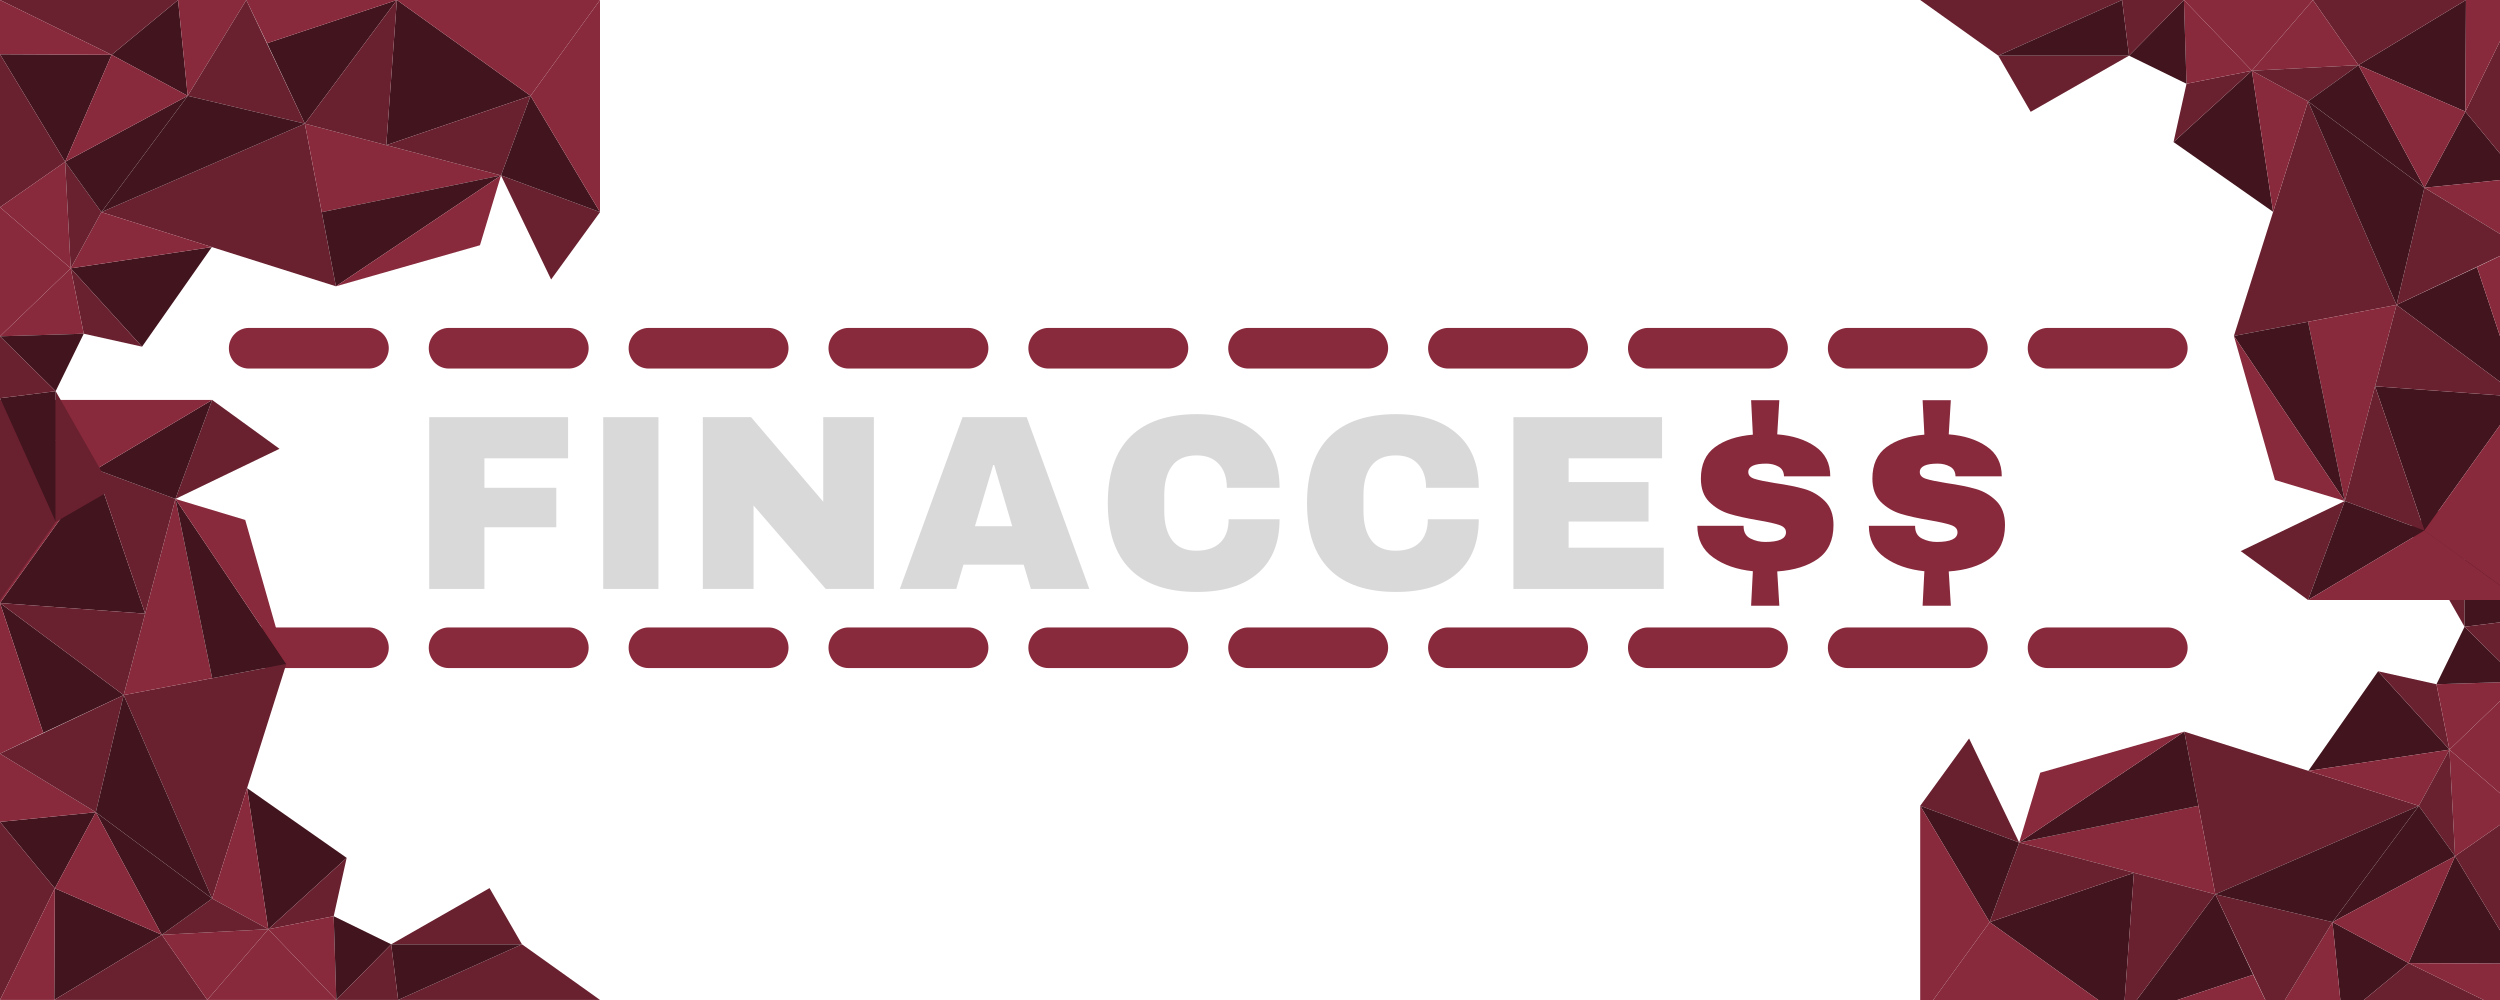 <?xml version="1.0" encoding="UTF-8"?>
<svg xmlns="http://www.w3.org/2000/svg" xmlns:xlink="http://www.w3.org/1999/xlink" width="375pt" height="150pt" viewBox="0 0 375 150" version="1.2">
<defs>
<g>
<symbol overflow="visible" id="glyph0-0">
<path style="stroke:none;" d="M 18.734 0 L 0 0 L 0 -26.219 L 18.734 -26.219 Z M 9.359 -14.797 L 15.734 -24.344 L 3 -24.344 Z M 1.875 -22.656 L 1.875 -3.562 L 8.234 -13.109 Z M 10.484 -13.109 L 16.859 -3.562 L 16.859 -22.656 Z M 3 -1.875 L 15.734 -1.875 L 9.359 -11.422 Z M 3 -1.875 "/>
</symbol>
<symbol overflow="visible" id="glyph0-1">
<path style="stroke:none;" d="M 2.766 -25.766 L 23.594 -25.766 L 23.594 -19.594 L 11.047 -19.594 L 11.047 -15.172 L 21.828 -15.172 L 21.828 -9.25 L 11.047 -9.25 L 11.047 0 L 2.766 0 Z M 2.766 -25.766 "/>
</symbol>
<symbol overflow="visible" id="glyph0-2">
<path style="stroke:none;" d="M 3.141 0 L 3.141 -25.766 L 11.422 -25.766 L 11.422 0 Z M 3.141 0 "/>
</symbol>
<symbol overflow="visible" id="glyph0-3">
<path style="stroke:none;" d="M 21.203 0 L 10.375 -12.516 L 10.375 0 L 2.766 0 L 2.766 -25.766 L 10 -25.766 L 20.828 -13.078 L 20.828 -25.766 L 28.422 -25.766 L 28.422 0 Z M 21.203 0 "/>
</symbol>
<symbol overflow="visible" id="glyph0-4">
<path style="stroke:none;" d="M 20.031 0 L 18.953 -3.641 L 9.922 -3.641 L 8.844 0 L 0.375 0 L 9.781 -25.766 L 19.406 -25.766 L 28.797 0 Z M 11.641 -9.406 L 17.234 -9.406 L 14.531 -18.578 L 14.375 -18.578 Z M 11.641 -9.406 "/>
</symbol>
<symbol overflow="visible" id="glyph0-5">
<path style="stroke:none;" d="M 15.062 -26.219 C 18.875 -26.219 21.891 -25.258 24.109 -23.344 C 26.336 -21.438 27.453 -18.711 27.453 -15.172 L 19.547 -15.172 C 19.547 -16.672 19.148 -17.852 18.359 -18.719 C 17.578 -19.594 16.461 -20.031 15.016 -20.031 C 13.348 -20.031 12.117 -19.504 11.328 -18.453 C 10.547 -17.41 10.156 -15.953 10.156 -14.078 L 10.156 -11.688 C 10.156 -9.832 10.547 -8.375 11.328 -7.312 C 12.117 -6.258 13.32 -5.734 14.938 -5.734 C 16.539 -5.734 17.754 -6.145 18.578 -6.969 C 19.398 -7.789 19.812 -8.953 19.812 -10.453 L 27.453 -10.453 C 27.453 -6.93 26.367 -4.234 24.203 -2.359 C 22.047 -0.484 19 0.453 15.062 0.453 C 10.664 0.453 7.336 -0.672 5.078 -2.922 C 2.816 -5.172 1.688 -8.492 1.688 -12.891 C 1.688 -17.273 2.816 -20.594 5.078 -22.844 C 7.336 -25.094 10.664 -26.219 15.062 -26.219 Z M 15.062 -26.219 "/>
</symbol>
<symbol overflow="visible" id="glyph0-6">
<path style="stroke:none;" d="M 2.766 -25.766 L 25.062 -25.766 L 25.062 -19.594 L 11.047 -19.594 L 11.047 -16.031 L 23.031 -16.031 L 23.031 -10.109 L 11.047 -10.109 L 11.047 -6.188 L 25.312 -6.188 L 25.312 0 L 2.766 0 Z M 2.766 -25.766 "/>
</symbol>
<symbol overflow="visible" id="glyph0-7">
<path style="stroke:none;" d="M 14.562 -23.188 C 16.863 -23.008 18.766 -22.398 20.266 -21.359 C 21.766 -20.328 22.516 -18.836 22.516 -16.891 L 15.578 -16.891 C 15.555 -17.586 15.273 -18.078 14.734 -18.359 C 14.203 -18.648 13.598 -18.797 12.922 -18.797 C 11.117 -18.797 10.219 -18.375 10.219 -17.531 C 10.219 -17.051 10.531 -16.711 11.156 -16.516 C 11.781 -16.316 12.805 -16.102 14.234 -15.875 C 15.984 -15.625 17.441 -15.332 18.609 -15 C 19.785 -14.664 20.812 -14.066 21.688 -13.203 C 22.562 -12.336 23 -11.133 23 -9.594 C 23 -7.32 22.227 -5.633 20.688 -4.531 C 19.156 -3.438 17.113 -2.801 14.562 -2.625 L 14.875 2.516 L 10.641 2.516 L 10.906 -2.656 C 8.5 -2.906 6.508 -3.598 4.938 -4.734 C 3.363 -5.867 2.578 -7.445 2.578 -9.469 L 9.516 -9.469 L 9.516 -9.328 C 9.535 -8.473 9.891 -7.879 10.578 -7.547 C 11.266 -7.211 11.992 -7.047 12.766 -7.047 C 14.836 -7.047 15.875 -7.531 15.875 -8.5 C 15.875 -9 15.551 -9.359 14.906 -9.578 C 14.258 -9.805 13.195 -10.047 11.719 -10.297 C 9.945 -10.598 8.492 -10.922 7.359 -11.266 C 6.223 -11.617 5.227 -12.211 4.375 -13.047 C 3.531 -13.891 3.109 -15.055 3.109 -16.547 C 3.109 -18.648 3.812 -20.223 5.219 -21.266 C 6.633 -22.316 8.531 -22.941 10.906 -23.141 L 10.641 -28.312 L 14.875 -28.312 Z M 14.562 -23.188 "/>
</symbol>
</g>
<clipPath id="clip1">
  <path d="M 59.691 141.523 L 90 141.523 L 90 149.988 L 59.691 149.988 Z M 59.691 141.523 "/>
</clipPath>
<clipPath id="clip2">
  <path d="M 58 141 L 79 141 L 79 149.988 L 58 149.988 Z M 58 141 "/>
</clipPath>
<clipPath id="clip3">
  <path d="M 26.246 59.992 L 42 59.992 L 42 74.848 L 26.246 74.848 Z M 26.246 59.992 "/>
</clipPath>
<clipPath id="clip4">
  <path d="M 8 133 L 25 133 L 25 149.988 L 8 149.988 Z M 8 133 "/>
</clipPath>
<clipPath id="clip5">
  <path d="M 8 140 L 32 140 L 32 149.988 L 8 149.988 Z M 8 140 "/>
</clipPath>
<clipPath id="clip6">
  <path d="M 40 137 L 51 137 L 51 149.988 L 40 149.988 Z M 40 137 "/>
</clipPath>
<clipPath id="clip7">
  <path d="M 31 139 L 51 139 L 51 149.988 L 31 149.988 Z M 31 139 "/>
</clipPath>
<clipPath id="clip8">
  <path d="M 24 139 L 41 139 L 41 149.988 L 24 149.988 Z M 24 139 "/>
</clipPath>
<clipPath id="clip9">
  <path d="M 0 123 L 9 123 L 9 149.988 L 0 149.988 Z M 0 123 "/>
</clipPath>
<clipPath id="clip10">
  <path d="M 0 133 L 9 133 L 9 149.988 L 0 149.988 Z M 0 133 "/>
</clipPath>
<clipPath id="clip11">
  <path d="M 0 59.992 L 14.395 59.992 L 14.395 90.512 L 0 90.512 Z M 0 59.992 "/>
</clipPath>
<clipPath id="clip12">
  <path d="M 14.18 59.992 L 31.961 59.992 L 31.961 74.848 L 14.18 74.848 Z M 14.18 59.992 "/>
</clipPath>
<clipPath id="clip13">
  <path d="M 0 59.992 L 31.961 59.992 L 31.961 70.617 L 0 70.617 Z M 0 59.992 "/>
</clipPath>
<clipPath id="clip14">
  <path d="M 50 137 L 59 137 L 59 149.988 L 50 149.988 Z M 50 137 "/>
</clipPath>
<clipPath id="clip15">
  <path d="M 50 141 L 60 141 L 60 149.988 L 50 149.988 Z M 50 141 "/>
</clipPath>
<clipPath id="clip16">
  <path d="M 369.562 62.691 L 375 62.691 L 375 93 L 369.562 93 Z M 369.562 62.691 "/>
</clipPath>
<clipPath id="clip17">
  <path d="M 288.031 110.57 L 302.891 110.57 L 302.891 126.445 L 288.031 126.445 Z M 288.031 110.57 "/>
</clipPath>
<clipPath id="clip18">
  <path d="M 288.031 138.301 L 318.555 138.301 L 318.555 150 L 288.031 150 Z M 288.031 138.301 "/>
</clipPath>
<clipPath id="clip19">
  <path d="M 288.031 120.73 L 302.891 120.73 L 302.891 138.512 L 288.031 138.512 Z M 288.031 120.73 "/>
</clipPath>
<clipPath id="clip20">
  <path d="M 288.031 120.73 L 298.656 120.73 L 298.656 150 L 288.031 150 Z M 288.031 120.73 "/>
</clipPath>
<clipPath id="clip21">
  <path d="M 0 59.691 L 8.465 59.691 L 8.465 90 L 0 90 Z M 0 59.691 "/>
</clipPath>
<clipPath id="clip22">
  <path d="M 75.141 26.246 L 90 26.246 L 90 42 L 75.141 42 Z M 75.141 26.246 "/>
</clipPath>
<clipPath id="clip23">
  <path d="M 59.477 0 L 90 0 L 90 14.395 L 59.477 14.395 Z M 59.477 0 "/>
</clipPath>
<clipPath id="clip24">
  <path d="M 75.141 14.18 L 90 14.18 L 90 31.961 L 75.141 31.961 Z M 75.141 14.18 "/>
</clipPath>
<clipPath id="clip25">
  <path d="M 79.375 0 L 90 0 L 90 31.961 L 79.375 31.961 Z M 79.375 0 "/>
</clipPath>
<clipPath id="clip26">
  <path d="M 288.031 0 L 318.34 0 L 318.34 8.465 L 288.031 8.465 Z M 288.031 0 "/>
</clipPath>
<clipPath id="clip27">
  <path d="M 336 75.141 L 351.785 75.141 L 351.785 90 L 336 90 Z M 336 75.141 "/>
</clipPath>
<clipPath id="clip28">
  <path d="M 363.637 59.477 L 375 59.477 L 375 90 L 363.637 90 Z M 363.637 59.477 "/>
</clipPath>
<clipPath id="clip29">
  <path d="M 346.07 75.141 L 363.848 75.141 L 363.848 90 L 346.07 90 Z M 346.07 75.141 "/>
</clipPath>
<clipPath id="clip30">
  <path d="M 346.07 79.375 L 375 79.375 L 375 90 L 346.07 90 Z M 346.07 79.375 "/>
</clipPath>
</defs>
<g id="surface1">
<g style="fill:rgb(85.1%,85.1%,85.1%);fill-opacity:1;">
  <use xlink:href="#glyph0-1" x="61.617" y="88.34"/>
</g>
<g style="fill:rgb(85.1%,85.1%,85.1%);fill-opacity:1;">
  <use xlink:href="#glyph0-2" x="87.343" y="88.34"/>
</g>
<g style="fill:rgb(85.1%,85.1%,85.1%);fill-opacity:1;">
  <use xlink:href="#glyph0-3" x="102.659" y="88.34"/>
</g>
<g style="fill:rgb(85.1%,85.1%,85.1%);fill-opacity:1;">
  <use xlink:href="#glyph0-4" x="134.6" y="88.34"/>
</g>
<g style="fill:rgb(85.1%,85.1%,85.1%);fill-opacity:1;">
  <use xlink:href="#glyph0-5" x="164.483" y="88.34"/>
</g>
<g style="fill:rgb(85.1%,85.1%,85.1%);fill-opacity:1;">
  <use xlink:href="#glyph0-5" x="194.365" y="88.34"/>
</g>
<g style="fill:rgb(85.1%,85.1%,85.1%);fill-opacity:1;">
  <use xlink:href="#glyph0-6" x="224.247" y="88.34"/>
</g>
<g style="fill:rgb(53.329%,16.08%,23.529%);fill-opacity:1;">
  <use xlink:href="#glyph0-7" x="252.024" y="88.34"/>
</g>
<g style="fill:rgb(53.329%,16.08%,23.529%);fill-opacity:1;">
  <use xlink:href="#glyph0-7" x="277.75" y="88.34"/>
</g>
<path style=" stroke:none;fill-rule:nonzero;fill:rgb(53.329%,16.08%,23.529%);fill-opacity:1;" d="M 37.328 94.117 L 55.316 94.117 C 55.715 94.117 56.098 94.191 56.465 94.348 C 56.832 94.5 57.156 94.723 57.438 95.008 C 57.719 95.293 57.934 95.625 58.086 95.996 C 58.238 96.371 58.316 96.758 58.316 97.164 C 58.316 97.566 58.238 97.957 58.086 98.328 C 57.934 98.703 57.719 99.031 57.438 99.316 C 57.156 99.605 56.832 99.824 56.465 99.98 C 56.098 100.133 55.715 100.211 55.316 100.211 L 37.328 100.211 C 36.93 100.211 36.547 100.133 36.18 99.98 C 35.812 99.824 35.488 99.605 35.207 99.316 C 34.926 99.031 34.711 98.703 34.559 98.328 C 34.406 97.957 34.332 97.566 34.332 97.164 C 34.332 96.758 34.406 96.371 34.559 95.996 C 34.711 95.625 34.926 95.293 35.207 95.008 C 35.488 94.723 35.812 94.5 36.18 94.348 C 36.547 94.191 36.93 94.117 37.328 94.117 Z M 67.309 94.117 L 85.297 94.117 C 85.695 94.117 86.078 94.191 86.445 94.348 C 86.812 94.5 87.137 94.723 87.418 95.008 C 87.699 95.293 87.918 95.625 88.066 95.996 C 88.219 96.371 88.297 96.758 88.297 97.164 C 88.297 97.566 88.219 97.957 88.066 98.328 C 87.918 98.703 87.699 99.031 87.418 99.316 C 87.137 99.605 86.812 99.824 86.445 99.98 C 86.078 100.133 85.695 100.211 85.297 100.211 L 67.309 100.211 C 66.914 100.211 66.531 100.133 66.164 99.98 C 65.797 99.824 65.473 99.605 65.191 99.316 C 64.91 99.031 64.691 98.703 64.539 98.328 C 64.387 97.957 64.312 97.566 64.312 97.164 C 64.312 96.758 64.387 96.371 64.539 95.996 C 64.691 95.625 64.91 95.293 65.191 95.008 C 65.473 94.723 65.797 94.5 66.164 94.348 C 66.531 94.191 66.914 94.117 67.309 94.117 Z M 97.289 94.117 L 115.277 94.117 C 115.676 94.117 116.059 94.191 116.426 94.348 C 116.793 94.5 117.117 94.723 117.398 95.008 C 117.68 95.293 117.898 95.625 118.051 95.996 C 118.203 96.371 118.277 96.758 118.277 97.164 C 118.277 97.566 118.203 97.957 118.051 98.328 C 117.898 98.703 117.68 99.031 117.398 99.316 C 117.117 99.605 116.793 99.824 116.426 99.98 C 116.059 100.133 115.676 100.211 115.277 100.211 L 97.289 100.211 C 96.895 100.211 96.512 100.133 96.145 99.98 C 95.777 99.824 95.453 99.605 95.172 99.316 C 94.891 99.031 94.672 98.703 94.52 98.328 C 94.367 97.957 94.293 97.566 94.293 97.164 C 94.293 96.758 94.367 96.371 94.52 95.996 C 94.672 95.625 94.891 95.293 95.172 95.008 C 95.453 94.723 95.777 94.5 96.145 94.348 C 96.512 94.191 96.895 94.117 97.289 94.117 Z M 127.273 94.117 L 145.262 94.117 C 145.656 94.117 146.039 94.191 146.406 94.348 C 146.773 94.5 147.098 94.723 147.379 95.008 C 147.66 95.293 147.879 95.625 148.031 95.996 C 148.184 96.371 148.258 96.758 148.258 97.164 C 148.258 97.566 148.184 97.957 148.031 98.328 C 147.879 98.703 147.66 99.031 147.379 99.316 C 147.098 99.605 146.773 99.824 146.406 99.98 C 146.039 100.133 145.656 100.211 145.262 100.211 L 127.273 100.211 C 126.875 100.211 126.492 100.133 126.125 99.98 C 125.758 99.824 125.434 99.605 125.152 99.316 C 124.871 99.031 124.652 98.703 124.5 98.328 C 124.352 97.957 124.273 97.566 124.273 97.164 C 124.273 96.758 124.352 96.371 124.5 95.996 C 124.652 95.625 124.871 95.293 125.152 95.008 C 125.434 94.723 125.758 94.5 126.125 94.348 C 126.492 94.191 126.875 94.117 127.273 94.117 Z M 157.254 94.117 L 175.242 94.117 C 175.641 94.117 176.02 94.191 176.387 94.348 C 176.754 94.5 177.078 94.723 177.359 95.008 C 177.641 95.293 177.859 95.625 178.012 95.996 C 178.164 96.371 178.238 96.758 178.238 97.164 C 178.238 97.566 178.164 97.957 178.012 98.328 C 177.859 98.703 177.641 99.031 177.359 99.316 C 177.078 99.605 176.754 99.824 176.387 99.98 C 176.02 100.133 175.641 100.211 175.242 100.211 L 157.254 100.211 C 156.855 100.211 156.473 100.133 156.105 99.98 C 155.738 99.824 155.414 99.605 155.133 99.316 C 154.852 99.031 154.637 98.703 154.484 98.328 C 154.332 97.957 154.254 97.566 154.254 97.164 C 154.254 96.758 154.332 96.371 154.484 95.996 C 154.637 95.625 154.852 95.293 155.133 95.008 C 155.414 94.723 155.738 94.5 156.105 94.348 C 156.473 94.191 156.855 94.117 157.254 94.117 Z M 187.234 94.117 L 205.223 94.117 C 205.621 94.117 206.004 94.191 206.371 94.348 C 206.738 94.5 207.062 94.723 207.344 95.008 C 207.625 95.293 207.84 95.625 207.992 95.996 C 208.145 96.371 208.219 96.758 208.219 97.164 C 208.219 97.566 208.145 97.957 207.992 98.328 C 207.84 98.703 207.625 99.031 207.344 99.316 C 207.062 99.605 206.738 99.824 206.371 99.98 C 206.004 100.133 205.621 100.211 205.223 100.211 L 187.234 100.211 C 186.836 100.211 186.453 100.133 186.086 99.98 C 185.719 99.824 185.395 99.605 185.113 99.316 C 184.832 99.031 184.617 98.703 184.465 98.328 C 184.312 97.957 184.234 97.566 184.234 97.164 C 184.234 96.758 184.312 96.371 184.465 95.996 C 184.617 95.625 184.832 95.293 185.113 95.008 C 185.395 94.723 185.719 94.5 186.086 94.348 C 186.453 94.191 186.836 94.117 187.234 94.117 Z M 217.215 94.117 L 235.203 94.117 C 235.602 94.117 235.984 94.191 236.352 94.348 C 236.719 94.5 237.043 94.723 237.324 95.008 C 237.605 95.293 237.82 95.625 237.973 95.996 C 238.125 96.371 238.203 96.758 238.203 97.164 C 238.203 97.566 238.125 97.957 237.973 98.328 C 237.82 98.703 237.605 99.031 237.324 99.316 C 237.043 99.605 236.719 99.824 236.352 99.98 C 235.984 100.133 235.602 100.211 235.203 100.211 L 217.215 100.211 C 216.816 100.211 216.434 100.133 216.066 99.98 C 215.699 99.824 215.375 99.605 215.094 99.316 C 214.812 99.031 214.598 98.703 214.445 98.328 C 214.293 97.957 214.215 97.566 214.215 97.164 C 214.215 96.758 214.293 96.371 214.445 95.996 C 214.598 95.625 214.812 95.293 215.094 95.008 C 215.375 94.723 215.699 94.5 216.066 94.348 C 216.434 94.191 216.816 94.117 217.215 94.117 Z M 247.195 94.117 L 265.184 94.117 C 265.582 94.117 265.965 94.191 266.332 94.348 C 266.699 94.5 267.023 94.723 267.305 95.008 C 267.586 95.293 267.801 95.625 267.953 95.996 C 268.105 96.371 268.184 96.758 268.184 97.164 C 268.184 97.566 268.105 97.957 267.953 98.328 C 267.801 98.703 267.586 99.031 267.305 99.316 C 267.023 99.605 266.699 99.824 266.332 99.98 C 265.965 100.133 265.582 100.211 265.184 100.211 L 247.195 100.211 C 246.797 100.211 246.414 100.133 246.047 99.98 C 245.68 99.824 245.355 99.605 245.074 99.316 C 244.793 99.031 244.578 98.703 244.426 98.328 C 244.273 97.957 244.199 97.566 244.199 97.164 C 244.199 96.758 244.273 96.371 244.426 95.996 C 244.578 95.625 244.793 95.293 245.074 95.008 C 245.355 94.723 245.68 94.5 246.047 94.348 C 246.414 94.191 246.797 94.117 247.195 94.117 Z M 277.176 94.117 L 295.164 94.117 C 295.562 94.117 295.945 94.191 296.312 94.348 C 296.68 94.5 297.004 94.723 297.285 95.008 C 297.566 95.293 297.781 95.625 297.934 95.996 C 298.086 96.371 298.164 96.758 298.164 97.164 C 298.164 97.566 298.086 97.957 297.934 98.328 C 297.781 98.703 297.566 99.031 297.285 99.316 C 297.004 99.605 296.68 99.824 296.312 99.98 C 295.945 100.133 295.562 100.211 295.164 100.211 L 277.176 100.211 C 276.777 100.211 276.398 100.133 276.027 99.98 C 275.66 99.824 275.336 99.605 275.055 99.316 C 274.773 99.031 274.559 98.703 274.406 98.328 C 274.254 97.957 274.18 97.566 274.18 97.164 C 274.18 96.758 274.254 96.371 274.406 95.996 C 274.559 95.625 274.773 95.293 275.055 95.008 C 275.336 94.723 275.66 94.5 276.027 94.348 C 276.398 94.191 276.777 94.117 277.176 94.117 Z M 307.156 94.117 L 325.145 94.117 C 325.543 94.117 325.926 94.191 326.293 94.348 C 326.66 94.5 326.984 94.723 327.266 95.008 C 327.547 95.293 327.766 95.625 327.914 95.996 C 328.066 96.371 328.145 96.758 328.145 97.164 C 328.145 97.566 328.066 97.957 327.914 98.328 C 327.766 98.703 327.547 99.031 327.266 99.316 C 326.984 99.605 326.66 99.824 326.293 99.98 C 325.926 100.133 325.543 100.211 325.145 100.211 L 307.156 100.211 C 306.762 100.211 306.379 100.133 306.012 99.98 C 305.645 99.824 305.32 99.605 305.039 99.316 C 304.758 99.031 304.539 98.703 304.387 98.328 C 304.234 97.957 304.16 97.566 304.16 97.164 C 304.16 96.758 304.234 96.371 304.387 95.996 C 304.539 95.625 304.758 95.293 305.039 95.008 C 305.32 94.723 305.645 94.5 306.012 94.348 C 306.379 94.191 306.762 94.117 307.156 94.117 Z M 307.156 94.117 "/>
<path style=" stroke:none;fill-rule:nonzero;fill:rgb(53.329%,16.08%,23.529%);fill-opacity:1;" d="M 37.328 49.188 L 55.316 49.188 C 55.715 49.188 56.098 49.266 56.465 49.422 C 56.832 49.574 57.156 49.797 57.438 50.082 C 57.719 50.367 57.934 50.695 58.086 51.07 C 58.238 51.441 58.316 51.832 58.316 52.234 C 58.316 52.641 58.238 53.027 58.086 53.402 C 57.934 53.777 57.719 54.105 57.438 54.391 C 57.156 54.676 56.832 54.898 56.465 55.051 C 56.098 55.207 55.715 55.285 55.316 55.285 L 37.328 55.285 C 36.93 55.285 36.547 55.207 36.18 55.051 C 35.812 54.898 35.488 54.676 35.207 54.391 C 34.926 54.105 34.711 53.777 34.559 53.402 C 34.406 53.027 34.332 52.641 34.332 52.234 C 34.332 51.832 34.406 51.441 34.559 51.07 C 34.711 50.695 34.926 50.367 35.207 50.082 C 35.488 49.797 35.812 49.574 36.18 49.422 C 36.547 49.266 36.93 49.188 37.328 49.188 Z M 67.309 49.188 L 85.297 49.188 C 85.695 49.188 86.078 49.266 86.445 49.422 C 86.812 49.574 87.137 49.797 87.418 50.082 C 87.699 50.367 87.918 50.695 88.066 51.07 C 88.219 51.441 88.297 51.832 88.297 52.234 C 88.297 52.641 88.219 53.027 88.066 53.402 C 87.918 53.777 87.699 54.105 87.418 54.391 C 87.137 54.676 86.812 54.898 86.445 55.051 C 86.078 55.207 85.695 55.285 85.297 55.285 L 67.309 55.285 C 66.914 55.285 66.531 55.207 66.164 55.051 C 65.797 54.898 65.473 54.676 65.191 54.391 C 64.91 54.105 64.691 53.777 64.539 53.402 C 64.387 53.027 64.312 52.641 64.312 52.234 C 64.312 51.832 64.387 51.441 64.539 51.07 C 64.691 50.695 64.91 50.367 65.191 50.082 C 65.473 49.797 65.797 49.574 66.164 49.422 C 66.531 49.266 66.914 49.188 67.309 49.188 Z M 97.289 49.188 L 115.277 49.188 C 115.676 49.188 116.059 49.266 116.426 49.422 C 116.793 49.574 117.117 49.797 117.398 50.082 C 117.68 50.367 117.898 50.695 118.051 51.07 C 118.203 51.441 118.277 51.832 118.277 52.234 C 118.277 52.641 118.203 53.027 118.051 53.402 C 117.898 53.777 117.68 54.105 117.398 54.391 C 117.117 54.676 116.793 54.898 116.426 55.051 C 116.059 55.207 115.676 55.285 115.277 55.285 L 97.289 55.285 C 96.895 55.285 96.512 55.207 96.145 55.051 C 95.777 54.898 95.453 54.676 95.172 54.391 C 94.891 54.105 94.672 53.777 94.52 53.402 C 94.367 53.027 94.293 52.641 94.293 52.234 C 94.293 51.832 94.367 51.441 94.52 51.07 C 94.672 50.695 94.891 50.367 95.172 50.082 C 95.453 49.797 95.777 49.574 96.145 49.422 C 96.512 49.266 96.895 49.188 97.289 49.188 Z M 127.273 49.188 L 145.262 49.188 C 145.656 49.188 146.039 49.266 146.406 49.422 C 146.773 49.574 147.098 49.797 147.379 50.082 C 147.66 50.367 147.879 50.695 148.031 51.07 C 148.184 51.441 148.258 51.832 148.258 52.234 C 148.258 52.641 148.184 53.027 148.031 53.402 C 147.879 53.777 147.66 54.105 147.379 54.391 C 147.098 54.676 146.773 54.898 146.406 55.051 C 146.039 55.207 145.656 55.285 145.262 55.285 L 127.273 55.285 C 126.875 55.285 126.492 55.207 126.125 55.051 C 125.758 54.898 125.434 54.676 125.152 54.391 C 124.871 54.105 124.652 53.777 124.5 53.402 C 124.352 53.027 124.273 52.641 124.273 52.234 C 124.273 51.832 124.352 51.441 124.5 51.07 C 124.652 50.695 124.871 50.367 125.152 50.082 C 125.434 49.797 125.758 49.574 126.125 49.422 C 126.492 49.266 126.875 49.188 127.273 49.188 Z M 157.254 49.188 L 175.242 49.188 C 175.641 49.188 176.02 49.266 176.387 49.422 C 176.754 49.574 177.078 49.797 177.359 50.082 C 177.641 50.367 177.859 50.695 178.012 51.07 C 178.164 51.441 178.238 51.832 178.238 52.234 C 178.238 52.641 178.164 53.027 178.012 53.402 C 177.859 53.777 177.641 54.105 177.359 54.391 C 177.078 54.676 176.754 54.898 176.387 55.051 C 176.02 55.207 175.641 55.285 175.242 55.285 L 157.254 55.285 C 156.855 55.285 156.473 55.207 156.105 55.051 C 155.738 54.898 155.414 54.676 155.133 54.391 C 154.852 54.105 154.637 53.777 154.484 53.402 C 154.332 53.027 154.254 52.641 154.254 52.234 C 154.254 51.832 154.332 51.441 154.484 51.07 C 154.637 50.695 154.852 50.367 155.133 50.082 C 155.414 49.797 155.738 49.574 156.105 49.422 C 156.473 49.266 156.855 49.188 157.254 49.188 Z M 187.234 49.188 L 205.223 49.188 C 205.621 49.188 206.004 49.266 206.371 49.422 C 206.738 49.574 207.062 49.797 207.344 50.082 C 207.625 50.367 207.84 50.695 207.992 51.07 C 208.145 51.441 208.219 51.832 208.219 52.234 C 208.219 52.641 208.145 53.027 207.992 53.402 C 207.84 53.777 207.625 54.105 207.344 54.391 C 207.062 54.676 206.738 54.898 206.371 55.051 C 206.004 55.207 205.621 55.285 205.223 55.285 L 187.234 55.285 C 186.836 55.285 186.453 55.207 186.086 55.051 C 185.719 54.898 185.395 54.676 185.113 54.391 C 184.832 54.105 184.617 53.777 184.465 53.402 C 184.312 53.027 184.234 52.641 184.234 52.234 C 184.234 51.832 184.312 51.441 184.465 51.07 C 184.617 50.695 184.832 50.367 185.113 50.082 C 185.395 49.797 185.719 49.574 186.086 49.422 C 186.453 49.266 186.836 49.188 187.234 49.188 Z M 217.215 49.188 L 235.203 49.188 C 235.602 49.188 235.984 49.266 236.352 49.422 C 236.719 49.574 237.043 49.797 237.324 50.082 C 237.605 50.367 237.82 50.695 237.973 51.07 C 238.125 51.441 238.203 51.832 238.203 52.234 C 238.203 52.641 238.125 53.027 237.973 53.402 C 237.82 53.777 237.605 54.105 237.324 54.391 C 237.043 54.676 236.719 54.898 236.352 55.051 C 235.984 55.207 235.602 55.285 235.203 55.285 L 217.215 55.285 C 216.816 55.285 216.434 55.207 216.066 55.051 C 215.699 54.898 215.375 54.676 215.094 54.391 C 214.812 54.105 214.598 53.777 214.445 53.402 C 214.293 53.027 214.215 52.641 214.215 52.234 C 214.215 51.832 214.293 51.441 214.445 51.07 C 214.598 50.695 214.812 50.367 215.094 50.082 C 215.375 49.797 215.699 49.574 216.066 49.422 C 216.434 49.266 216.816 49.188 217.215 49.188 Z M 247.195 49.188 L 265.184 49.188 C 265.582 49.188 265.965 49.266 266.332 49.422 C 266.699 49.574 267.023 49.797 267.305 50.082 C 267.586 50.367 267.801 50.695 267.953 51.07 C 268.105 51.441 268.184 51.832 268.184 52.234 C 268.184 52.641 268.105 53.027 267.953 53.402 C 267.801 53.777 267.586 54.105 267.305 54.391 C 267.023 54.676 266.699 54.898 266.332 55.051 C 265.965 55.207 265.582 55.285 265.184 55.285 L 247.195 55.285 C 246.797 55.285 246.414 55.207 246.047 55.051 C 245.68 54.898 245.355 54.676 245.074 54.391 C 244.793 54.105 244.578 53.777 244.426 53.402 C 244.273 53.027 244.199 52.641 244.199 52.234 C 244.199 51.832 244.273 51.441 244.426 51.07 C 244.578 50.695 244.793 50.367 245.074 50.082 C 245.355 49.797 245.68 49.574 246.047 49.422 C 246.414 49.266 246.797 49.188 247.195 49.188 Z M 277.176 49.188 L 295.164 49.188 C 295.562 49.188 295.945 49.266 296.312 49.422 C 296.68 49.574 297.004 49.797 297.285 50.082 C 297.566 50.367 297.781 50.695 297.934 51.07 C 298.086 51.441 298.164 51.832 298.164 52.234 C 298.164 52.641 298.086 53.027 297.934 53.402 C 297.781 53.777 297.566 54.105 297.285 54.391 C 297.004 54.676 296.68 54.898 296.312 55.051 C 295.945 55.207 295.562 55.285 295.164 55.285 L 277.176 55.285 C 276.777 55.285 276.398 55.207 276.027 55.051 C 275.66 54.898 275.336 54.676 275.055 54.391 C 274.773 54.105 274.559 53.777 274.406 53.402 C 274.254 53.027 274.18 52.641 274.18 52.234 C 274.18 51.832 274.254 51.441 274.406 51.07 C 274.559 50.695 274.773 50.367 275.055 50.082 C 275.336 49.797 275.66 49.574 276.027 49.422 C 276.398 49.266 276.777 49.188 277.176 49.188 Z M 307.156 49.188 L 325.145 49.188 C 325.543 49.188 325.926 49.266 326.293 49.422 C 326.66 49.574 326.984 49.797 327.266 50.082 C 327.547 50.367 327.766 50.695 327.914 51.07 C 328.066 51.441 328.145 51.832 328.145 52.234 C 328.145 52.641 328.066 53.027 327.914 53.402 C 327.766 53.777 327.547 54.105 327.266 54.391 C 326.984 54.676 326.66 54.898 326.293 55.051 C 325.926 55.207 325.543 55.285 325.145 55.285 L 307.156 55.285 C 306.762 55.285 306.379 55.207 306.012 55.051 C 305.645 54.898 305.32 54.676 305.039 54.391 C 304.758 54.105 304.539 53.777 304.387 53.402 C 304.234 53.027 304.16 52.641 304.16 52.234 C 304.16 51.832 304.234 51.441 304.387 51.07 C 304.539 50.695 304.758 50.367 305.039 50.082 C 305.32 49.797 305.645 49.574 306.012 49.422 C 306.379 49.266 306.762 49.188 307.156 49.188 Z M 307.156 49.188 "/>
<path style=" stroke:none;fill-rule:nonzero;fill:rgb(41.179%,12.549%,18.43%);fill-opacity:1;" d="M 58.676 141.645 L 73.43 133.215 L 78.293 141.645 Z M 58.676 141.645 "/>
<g clip-path="url(#clip1)" clip-rule="nonzero">
<path style=" stroke:none;fill-rule:nonzero;fill:rgb(41.179%,12.549%,18.43%);fill-opacity:1;" d="M 59.723 149.988 L 78.293 141.645 L 90 149.988 Z M 59.723 149.988 "/>
</g>
<g clip-path="url(#clip2)" clip-rule="nonzero">
<path style=" stroke:none;fill-rule:nonzero;fill:rgb(25.879%,7.84%,11.76%);fill-opacity:1;" d="M 59.723 149.988 L 58.676 141.645 L 78.293 141.645 Z M 59.723 149.988 "/>
</g>
<g clip-path="url(#clip3)" clip-rule="nonzero">
<path style=" stroke:none;fill-rule:nonzero;fill:rgb(41.179%,12.549%,18.43%);fill-opacity:1;" d="M 41.922 67.32 L 26.312 74.84 L 31.82 59.992 Z M 41.922 67.32 "/>
</g>
<path style=" stroke:none;fill-rule:nonzero;fill:rgb(41.179%,12.549%,18.43%);fill-opacity:1;" d="M 42.945 99.602 L 31.82 134.785 L 18.551 104.262 Z M 42.945 99.602 "/>
<path style=" stroke:none;fill-rule:nonzero;fill:rgb(25.879%,7.84%,11.76%);fill-opacity:1;" d="M 52 128.68 L 40.246 139.383 L 37.059 118.215 Z M 52 128.68 "/>
<path style=" stroke:none;fill-rule:nonzero;fill:rgb(41.179%,12.549%,18.43%);fill-opacity:1;" d="M 52 128.68 L 50.055 137.43 L 40.246 139.383 Z M 52 128.68 "/>
<path style=" stroke:none;fill-rule:nonzero;fill:rgb(53.329%,16.08%,23.529%);fill-opacity:1;" d="M 40.246 139.383 L 31.82 134.785 L 37.059 118.215 Z M 40.246 139.383 "/>
<path style=" stroke:none;fill-rule:nonzero;fill:rgb(25.879%,7.84%,11.76%);fill-opacity:1;" d="M 8.223 133.25 L 0 123.281 L 14.371 121.832 Z M 8.223 133.25 "/>
<g clip-path="url(#clip4)" clip-rule="nonzero">
<path style=" stroke:none;fill-rule:nonzero;fill:rgb(25.879%,7.84%,11.76%);fill-opacity:1;" d="M 8.137 149.988 L 8.223 133.25 L 24.27 140.219 Z M 8.137 149.988 "/>
</g>
<g clip-path="url(#clip5)" clip-rule="nonzero">
<path style=" stroke:none;fill-rule:nonzero;fill:rgb(41.179%,12.549%,18.43%);fill-opacity:1;" d="M 8.137 149.988 L 24.27 140.219 L 31.086 149.988 Z M 8.137 149.988 "/>
</g>
<path style=" stroke:none;fill-rule:nonzero;fill:rgb(25.879%,7.84%,11.76%);fill-opacity:1;" d="M 6.484 109.926 L 0 90.457 L 18.551 104.262 Z M 6.484 109.926 "/>
<path style=" stroke:none;fill-rule:nonzero;fill:rgb(53.329%,16.08%,23.529%);fill-opacity:1;" d="M 0 123.281 L 0 113.047 L 14.371 121.832 Z M 0 123.281 "/>
<path style=" stroke:none;fill-rule:nonzero;fill:rgb(53.329%,16.08%,23.529%);fill-opacity:1;" d="M 0 113.047 L 0 90.457 L 6.484 109.926 Z M 0 113.047 "/>
<g clip-path="url(#clip6)" clip-rule="nonzero">
<path style=" stroke:none;fill-rule:nonzero;fill:rgb(53.329%,16.08%,23.529%);fill-opacity:1;" d="M 50.445 149.988 L 40.246 139.383 L 50.055 137.43 Z M 50.445 149.988 "/>
</g>
<path style=" stroke:none;fill-rule:nonzero;fill:rgb(41.179%,12.549%,18.43%);fill-opacity:1;" d="M 14.371 121.832 L 0 113.047 L 18.551 104.262 Z M 14.371 121.832 "/>
<g clip-path="url(#clip7)" clip-rule="nonzero">
<path style=" stroke:none;fill-rule:nonzero;fill:rgb(53.329%,16.08%,23.529%);fill-opacity:1;" d="M 50.445 149.988 L 31.086 149.988 L 40.246 139.383 Z M 50.445 149.988 "/>
</g>
<g clip-path="url(#clip8)" clip-rule="nonzero">
<path style=" stroke:none;fill-rule:nonzero;fill:rgb(53.329%,16.08%,23.529%);fill-opacity:1;" d="M 40.246 139.383 L 31.086 149.988 L 24.27 140.219 Z M 40.246 139.383 "/>
</g>
<path style=" stroke:none;fill-rule:nonzero;fill:rgb(41.179%,12.549%,18.43%);fill-opacity:1;" d="M 40.246 139.383 L 24.27 140.219 L 31.82 134.785 Z M 40.246 139.383 "/>
<path style=" stroke:none;fill-rule:nonzero;fill:rgb(25.879%,7.84%,11.76%);fill-opacity:1;" d="M 24.27 140.219 L 14.371 121.832 L 31.82 134.785 Z M 24.27 140.219 "/>
<g clip-path="url(#clip9)" clip-rule="nonzero">
<path style=" stroke:none;fill-rule:nonzero;fill:rgb(41.179%,12.549%,18.43%);fill-opacity:1;" d="M 0 149.988 L 0 123.281 L 8.223 133.25 Z M 0 149.988 "/>
</g>
<path style=" stroke:none;fill-rule:nonzero;fill:rgb(53.329%,16.08%,23.529%);fill-opacity:1;" d="M 8.223 133.25 L 14.371 121.832 L 24.27 140.219 Z M 8.223 133.25 "/>
<path style=" stroke:none;fill-rule:nonzero;fill:rgb(53.329%,16.08%,23.529%);fill-opacity:1;" d="M 31.82 101.727 L 18.551 104.262 L 26.312 74.84 Z M 31.82 101.727 "/>
<g clip-path="url(#clip10)" clip-rule="nonzero">
<path style=" stroke:none;fill-rule:nonzero;fill:rgb(53.329%,16.08%,23.529%);fill-opacity:1;" d="M 8.137 149.988 L 0 149.988 L 8.223 133.25 Z M 8.137 149.988 "/>
</g>
<path style=" stroke:none;fill-rule:nonzero;fill:rgb(25.879%,7.84%,11.76%);fill-opacity:1;" d="M 21.773 92.047 L 0 90.457 L 14.371 70.406 Z M 21.773 92.047 "/>
<path style=" stroke:none;fill-rule:nonzero;fill:rgb(41.179%,12.549%,18.43%);fill-opacity:1;" d="M 21.773 92.047 L 14.371 70.406 L 26.312 74.84 Z M 21.773 92.047 "/>
<g clip-path="url(#clip11)" clip-rule="nonzero">
<path style=" stroke:none;fill-rule:nonzero;fill:rgb(53.329%,16.08%,23.529%);fill-opacity:1;" d="M 0 90.457 L 0 59.992 L 14.371 70.406 Z M 0 90.457 "/>
</g>
<path style=" stroke:none;fill-rule:nonzero;fill:rgb(41.179%,12.549%,18.43%);fill-opacity:1;" d="M 0 90.457 L 21.773 92.047 L 18.551 104.262 Z M 0 90.457 "/>
<path style=" stroke:none;fill-rule:nonzero;fill:rgb(25.879%,7.84%,11.76%);fill-opacity:1;" d="M 31.82 134.785 L 14.371 121.832 L 18.551 104.262 Z M 31.82 134.785 "/>
<path style=" stroke:none;fill-rule:nonzero;fill:rgb(25.879%,7.84%,11.76%);fill-opacity:1;" d="M 42.945 99.602 L 31.82 101.727 L 26.312 74.84 Z M 42.945 99.602 "/>
<path style=" stroke:none;fill-rule:nonzero;fill:rgb(53.329%,16.08%,23.529%);fill-opacity:1;" d="M 42.945 99.602 L 36.785 77.996 L 26.312 74.84 Z M 42.945 99.602 "/>
<g clip-path="url(#clip12)" clip-rule="nonzero">
<path style=" stroke:none;fill-rule:nonzero;fill:rgb(25.879%,7.84%,11.76%);fill-opacity:1;" d="M 26.312 74.84 L 31.82 59.992 L 14.371 70.406 Z M 26.312 74.84 "/>
</g>
<g clip-path="url(#clip13)" clip-rule="nonzero">
<path style=" stroke:none;fill-rule:nonzero;fill:rgb(53.329%,16.08%,23.529%);fill-opacity:1;" d="M 14.371 70.406 L 31.82 59.992 L 0 59.992 Z M 14.371 70.406 "/>
</g>
<g clip-path="url(#clip14)" clip-rule="nonzero">
<path style=" stroke:none;fill-rule:nonzero;fill:rgb(25.879%,7.84%,11.76%);fill-opacity:1;" d="M 50.445 149.988 L 50.055 137.43 L 58.676 141.645 Z M 50.445 149.988 "/>
</g>
<g clip-path="url(#clip15)" clip-rule="nonzero">
<path style=" stroke:none;fill-rule:nonzero;fill:rgb(41.179%,12.549%,18.43%);fill-opacity:1;" d="M 59.723 149.988 L 50.445 149.988 L 58.676 141.645 Z M 59.723 149.988 "/>
</g>
<path style=" stroke:none;fill-rule:nonzero;fill:rgb(41.179%,12.549%,18.43%);fill-opacity:1;" d="M 369.684 94.016 L 361.254 79.266 L 369.684 74.402 Z M 369.684 94.016 "/>
<g clip-path="url(#clip16)" clip-rule="nonzero">
<path style=" stroke:none;fill-rule:nonzero;fill:rgb(41.179%,12.549%,18.43%);fill-opacity:1;" d="M 378.031 92.973 L 369.684 74.402 L 378.031 62.691 Z M 378.031 92.973 "/>
</g>
<path style=" stroke:none;fill-rule:nonzero;fill:rgb(25.879%,7.84%,11.76%);fill-opacity:1;" d="M 378.031 92.973 L 369.684 94.016 L 369.684 74.402 Z M 378.031 92.973 "/>
<g clip-path="url(#clip17)" clip-rule="nonzero">
<path style=" stroke:none;fill-rule:nonzero;fill:rgb(41.179%,12.549%,18.43%);fill-opacity:1;" d="M 295.363 110.77 L 302.879 126.379 L 288.031 120.871 Z M 295.363 110.77 "/>
</g>
<path style=" stroke:none;fill-rule:nonzero;fill:rgb(41.179%,12.549%,18.43%);fill-opacity:1;" d="M 327.645 109.746 L 362.824 120.871 L 332.301 134.145 Z M 327.645 109.746 "/>
<path style=" stroke:none;fill-rule:nonzero;fill:rgb(25.879%,7.84%,11.76%);fill-opacity:1;" d="M 356.719 100.691 L 367.422 112.445 L 346.254 115.633 Z M 356.719 100.691 "/>
<path style=" stroke:none;fill-rule:nonzero;fill:rgb(41.179%,12.549%,18.43%);fill-opacity:1;" d="M 356.719 100.691 L 365.469 102.637 L 367.422 112.445 Z M 356.719 100.691 "/>
<path style=" stroke:none;fill-rule:nonzero;fill:rgb(53.329%,16.08%,23.529%);fill-opacity:1;" d="M 367.422 112.445 L 362.824 120.871 L 346.254 115.633 Z M 367.422 112.445 "/>
<path style=" stroke:none;fill-rule:nonzero;fill:rgb(25.879%,7.84%,11.76%);fill-opacity:1;" d="M 361.289 144.469 L 351.324 152.691 L 349.871 138.32 Z M 361.289 144.469 "/>
<path style=" stroke:none;fill-rule:nonzero;fill:rgb(25.879%,7.84%,11.76%);fill-opacity:1;" d="M 378.031 144.559 L 361.289 144.469 L 368.262 128.422 Z M 378.031 144.559 "/>
<path style=" stroke:none;fill-rule:nonzero;fill:rgb(41.179%,12.549%,18.43%);fill-opacity:1;" d="M 378.031 144.559 L 368.262 128.422 L 378.031 121.605 Z M 378.031 144.559 "/>
<path style=" stroke:none;fill-rule:nonzero;fill:rgb(25.879%,7.84%,11.76%);fill-opacity:1;" d="M 337.969 146.207 L 318.5 152.691 L 332.301 134.145 Z M 337.969 146.207 "/>
<path style=" stroke:none;fill-rule:nonzero;fill:rgb(53.329%,16.08%,23.529%);fill-opacity:1;" d="M 351.324 152.691 L 341.086 152.691 L 349.871 138.32 Z M 351.324 152.691 "/>
<path style=" stroke:none;fill-rule:nonzero;fill:rgb(53.329%,16.08%,23.529%);fill-opacity:1;" d="M 341.086 152.691 L 318.5 152.691 L 337.969 146.207 Z M 341.086 152.691 "/>
<path style=" stroke:none;fill-rule:nonzero;fill:rgb(53.329%,16.08%,23.529%);fill-opacity:1;" d="M 378.031 102.246 L 367.422 112.445 L 365.469 102.637 Z M 378.031 102.246 "/>
<path style=" stroke:none;fill-rule:nonzero;fill:rgb(41.179%,12.549%,18.43%);fill-opacity:1;" d="M 349.871 138.32 L 341.086 152.691 L 332.301 134.145 Z M 349.871 138.32 "/>
<path style=" stroke:none;fill-rule:nonzero;fill:rgb(53.329%,16.08%,23.529%);fill-opacity:1;" d="M 378.031 102.246 L 378.031 121.605 L 367.422 112.445 Z M 378.031 102.246 "/>
<path style=" stroke:none;fill-rule:nonzero;fill:rgb(53.329%,16.08%,23.529%);fill-opacity:1;" d="M 367.422 112.445 L 378.031 121.605 L 368.262 128.422 Z M 367.422 112.445 "/>
<path style=" stroke:none;fill-rule:nonzero;fill:rgb(41.179%,12.549%,18.43%);fill-opacity:1;" d="M 367.422 112.445 L 368.262 128.422 L 362.824 120.871 Z M 367.422 112.445 "/>
<path style=" stroke:none;fill-rule:nonzero;fill:rgb(25.879%,7.84%,11.76%);fill-opacity:1;" d="M 368.262 128.422 L 349.871 138.32 L 362.824 120.871 Z M 368.262 128.422 "/>
<path style=" stroke:none;fill-rule:nonzero;fill:rgb(41.179%,12.549%,18.43%);fill-opacity:1;" d="M 378.031 152.691 L 351.324 152.691 L 361.289 144.469 Z M 378.031 152.691 "/>
<path style=" stroke:none;fill-rule:nonzero;fill:rgb(53.329%,16.08%,23.529%);fill-opacity:1;" d="M 361.289 144.469 L 349.871 138.32 L 368.262 128.422 Z M 361.289 144.469 "/>
<path style=" stroke:none;fill-rule:nonzero;fill:rgb(53.329%,16.08%,23.529%);fill-opacity:1;" d="M 329.766 120.871 L 332.301 134.145 L 302.879 126.379 Z M 329.766 120.871 "/>
<path style=" stroke:none;fill-rule:nonzero;fill:rgb(53.329%,16.08%,23.529%);fill-opacity:1;" d="M 378.031 144.559 L 378.031 152.691 L 361.289 144.469 Z M 378.031 144.559 "/>
<path style=" stroke:none;fill-rule:nonzero;fill:rgb(25.879%,7.84%,11.76%);fill-opacity:1;" d="M 320.09 130.922 L 318.5 152.691 L 298.449 138.32 Z M 320.09 130.922 "/>
<path style=" stroke:none;fill-rule:nonzero;fill:rgb(41.179%,12.549%,18.43%);fill-opacity:1;" d="M 320.09 130.922 L 298.449 138.32 L 302.879 126.379 Z M 320.09 130.922 "/>
<g clip-path="url(#clip18)" clip-rule="nonzero">
<path style=" stroke:none;fill-rule:nonzero;fill:rgb(53.329%,16.08%,23.529%);fill-opacity:1;" d="M 318.5 152.691 L 288.031 152.691 L 298.449 138.32 Z M 318.5 152.691 "/>
</g>
<path style=" stroke:none;fill-rule:nonzero;fill:rgb(41.179%,12.549%,18.43%);fill-opacity:1;" d="M 318.5 152.691 L 320.09 130.922 L 332.301 134.145 Z M 318.5 152.691 "/>
<path style=" stroke:none;fill-rule:nonzero;fill:rgb(25.879%,7.84%,11.76%);fill-opacity:1;" d="M 362.824 120.871 L 349.871 138.32 L 332.301 134.145 Z M 362.824 120.871 "/>
<path style=" stroke:none;fill-rule:nonzero;fill:rgb(25.879%,7.84%,11.76%);fill-opacity:1;" d="M 327.645 109.746 L 329.766 120.871 L 302.879 126.379 Z M 327.645 109.746 "/>
<path style=" stroke:none;fill-rule:nonzero;fill:rgb(53.329%,16.08%,23.529%);fill-opacity:1;" d="M 327.645 109.746 L 306.035 115.906 L 302.879 126.379 Z M 327.645 109.746 "/>
<g clip-path="url(#clip19)" clip-rule="nonzero">
<path style=" stroke:none;fill-rule:nonzero;fill:rgb(25.879%,7.84%,11.76%);fill-opacity:1;" d="M 302.879 126.379 L 288.031 120.871 L 298.449 138.32 Z M 302.879 126.379 "/>
</g>
<g clip-path="url(#clip20)" clip-rule="nonzero">
<path style=" stroke:none;fill-rule:nonzero;fill:rgb(53.329%,16.08%,23.529%);fill-opacity:1;" d="M 298.449 138.32 L 288.031 120.871 L 288.031 152.691 Z M 298.449 138.32 "/>
</g>
<path style=" stroke:none;fill-rule:nonzero;fill:rgb(25.879%,7.84%,11.76%);fill-opacity:1;" d="M 378.031 102.246 L 365.469 102.637 L 369.684 94.016 Z M 378.031 102.246 "/>
<path style=" stroke:none;fill-rule:nonzero;fill:rgb(41.179%,12.549%,18.43%);fill-opacity:1;" d="M 378.031 92.973 L 378.031 102.246 L 369.684 94.016 Z M 378.031 92.973 "/>
<path style=" stroke:none;fill-rule:nonzero;fill:rgb(41.179%,12.549%,18.43%);fill-opacity:1;" d="M 8.348 58.676 L 16.773 73.43 L 8.348 78.293 Z M 8.348 58.676 "/>
<g clip-path="url(#clip21)" clip-rule="nonzero">
<path style=" stroke:none;fill-rule:nonzero;fill:rgb(41.179%,12.549%,18.43%);fill-opacity:1;" d="M 0 59.723 L 8.348 78.293 L 0 90 Z M 0 59.723 "/>
</g>
<path style=" stroke:none;fill-rule:nonzero;fill:rgb(25.879%,7.84%,11.76%);fill-opacity:1;" d="M 0 59.723 L 8.348 58.676 L 8.348 78.293 Z M 0 59.723 "/>
<g clip-path="url(#clip22)" clip-rule="nonzero">
<path style=" stroke:none;fill-rule:nonzero;fill:rgb(41.179%,12.549%,18.43%);fill-opacity:1;" d="M 82.668 41.922 L 75.152 26.312 L 90 31.82 Z M 82.668 41.922 "/>
</g>
<path style=" stroke:none;fill-rule:nonzero;fill:rgb(41.179%,12.549%,18.43%);fill-opacity:1;" d="M 50.387 42.945 L 15.207 31.82 L 45.73 18.551 Z M 50.387 42.945 "/>
<path style=" stroke:none;fill-rule:nonzero;fill:rgb(25.879%,7.84%,11.76%);fill-opacity:1;" d="M 21.309 52 L 10.605 40.246 L 31.777 37.059 Z M 21.309 52 "/>
<path style=" stroke:none;fill-rule:nonzero;fill:rgb(41.179%,12.549%,18.43%);fill-opacity:1;" d="M 21.309 52 L 12.562 50.055 L 10.605 40.246 Z M 21.309 52 "/>
<path style=" stroke:none;fill-rule:nonzero;fill:rgb(53.329%,16.08%,23.529%);fill-opacity:1;" d="M 10.605 40.246 L 15.207 31.82 L 31.777 37.059 Z M 10.605 40.246 "/>
<path style=" stroke:none;fill-rule:nonzero;fill:rgb(25.879%,7.84%,11.76%);fill-opacity:1;" d="M 16.742 8.223 L 26.707 0 L 28.156 14.371 Z M 16.742 8.223 "/>
<path style=" stroke:none;fill-rule:nonzero;fill:rgb(25.879%,7.84%,11.76%);fill-opacity:1;" d="M 0 8.137 L 16.742 8.223 L 9.77 24.27 Z M 0 8.137 "/>
<path style=" stroke:none;fill-rule:nonzero;fill:rgb(41.179%,12.549%,18.43%);fill-opacity:1;" d="M 0 8.137 L 9.77 24.27 L 0 31.086 Z M 0 8.137 "/>
<path style=" stroke:none;fill-rule:nonzero;fill:rgb(25.879%,7.84%,11.76%);fill-opacity:1;" d="M 40.062 6.484 L 59.531 0 L 45.73 18.551 Z M 40.062 6.484 "/>
<path style=" stroke:none;fill-rule:nonzero;fill:rgb(53.329%,16.08%,23.529%);fill-opacity:1;" d="M 26.707 0 L 36.945 0 L 28.156 14.371 Z M 26.707 0 "/>
<path style=" stroke:none;fill-rule:nonzero;fill:rgb(53.329%,16.08%,23.529%);fill-opacity:1;" d="M 36.945 0 L 59.531 0 L 40.062 6.484 Z M 36.945 0 "/>
<path style=" stroke:none;fill-rule:nonzero;fill:rgb(53.329%,16.08%,23.529%);fill-opacity:1;" d="M 0 50.445 L 10.605 40.246 L 12.562 50.055 Z M 0 50.445 "/>
<path style=" stroke:none;fill-rule:nonzero;fill:rgb(41.179%,12.549%,18.43%);fill-opacity:1;" d="M 28.16 14.371 L 36.945 0 L 45.73 18.551 Z M 28.16 14.371 "/>
<path style=" stroke:none;fill-rule:nonzero;fill:rgb(53.329%,16.08%,23.529%);fill-opacity:1;" d="M 0 50.445 L 0 31.086 L 10.605 40.246 Z M 0 50.445 "/>
<path style=" stroke:none;fill-rule:nonzero;fill:rgb(53.329%,16.08%,23.529%);fill-opacity:1;" d="M 10.605 40.246 L 0 31.086 L 9.77 24.27 Z M 10.605 40.246 "/>
<path style=" stroke:none;fill-rule:nonzero;fill:rgb(41.179%,12.549%,18.43%);fill-opacity:1;" d="M 10.605 40.246 L 9.77 24.27 L 15.207 31.82 Z M 10.605 40.246 "/>
<path style=" stroke:none;fill-rule:nonzero;fill:rgb(25.879%,7.84%,11.76%);fill-opacity:1;" d="M 9.77 24.27 L 28.156 14.371 L 15.207 31.82 Z M 9.77 24.27 "/>
<path style=" stroke:none;fill-rule:nonzero;fill:rgb(41.179%,12.549%,18.43%);fill-opacity:1;" d="M 0 0 L 26.707 0 L 16.742 8.223 Z M 0 0 "/>
<path style=" stroke:none;fill-rule:nonzero;fill:rgb(53.329%,16.08%,23.529%);fill-opacity:1;" d="M 16.742 8.223 L 28.156 14.371 L 9.77 24.27 Z M 16.742 8.223 "/>
<path style=" stroke:none;fill-rule:nonzero;fill:rgb(53.329%,16.08%,23.529%);fill-opacity:1;" d="M 48.266 31.82 L 45.73 18.551 L 75.152 26.312 Z M 48.266 31.82 "/>
<path style=" stroke:none;fill-rule:nonzero;fill:rgb(53.329%,16.08%,23.529%);fill-opacity:1;" d="M 0 8.137 L 0 0 L 16.742 8.223 Z M 0 8.137 "/>
<path style=" stroke:none;fill-rule:nonzero;fill:rgb(25.879%,7.84%,11.76%);fill-opacity:1;" d="M 57.941 21.773 L 59.531 0 L 79.582 14.371 Z M 57.941 21.773 "/>
<path style=" stroke:none;fill-rule:nonzero;fill:rgb(41.179%,12.549%,18.43%);fill-opacity:1;" d="M 57.941 21.773 L 79.582 14.371 L 75.152 26.312 Z M 57.941 21.773 "/>
<g clip-path="url(#clip23)" clip-rule="nonzero">
<path style=" stroke:none;fill-rule:nonzero;fill:rgb(53.329%,16.08%,23.529%);fill-opacity:1;" d="M 59.531 0 L 90 0 L 79.582 14.371 Z M 59.531 0 "/>
</g>
<path style=" stroke:none;fill-rule:nonzero;fill:rgb(41.179%,12.549%,18.43%);fill-opacity:1;" d="M 59.531 0 L 57.941 21.773 L 45.73 18.551 Z M 59.531 0 "/>
<path style=" stroke:none;fill-rule:nonzero;fill:rgb(25.879%,7.84%,11.76%);fill-opacity:1;" d="M 15.207 31.82 L 28.156 14.371 L 45.73 18.551 Z M 15.207 31.82 "/>
<path style=" stroke:none;fill-rule:nonzero;fill:rgb(25.879%,7.84%,11.76%);fill-opacity:1;" d="M 50.387 42.945 L 48.266 31.82 L 75.152 26.312 Z M 50.387 42.945 "/>
<path style=" stroke:none;fill-rule:nonzero;fill:rgb(53.329%,16.08%,23.529%);fill-opacity:1;" d="M 50.387 42.945 L 71.996 36.785 L 75.152 26.312 Z M 50.387 42.945 "/>
<g clip-path="url(#clip24)" clip-rule="nonzero">
<path style=" stroke:none;fill-rule:nonzero;fill:rgb(25.879%,7.84%,11.76%);fill-opacity:1;" d="M 75.152 26.312 L 90 31.82 L 79.582 14.371 Z M 75.152 26.312 "/>
</g>
<g clip-path="url(#clip25)" clip-rule="nonzero">
<path style=" stroke:none;fill-rule:nonzero;fill:rgb(53.329%,16.08%,23.529%);fill-opacity:1;" d="M 79.582 14.371 L 90 31.82 L 90 0 Z M 79.582 14.371 "/>
</g>
<path style=" stroke:none;fill-rule:nonzero;fill:rgb(25.879%,7.84%,11.76%);fill-opacity:1;" d="M 0 50.445 L 12.562 50.055 L 8.348 58.676 Z M 0 50.445 "/>
<path style=" stroke:none;fill-rule:nonzero;fill:rgb(41.179%,12.549%,18.43%);fill-opacity:1;" d="M 0 59.723 L 0 50.445 L 8.348 58.676 Z M 0 59.723 "/>
<path style=" stroke:none;fill-rule:nonzero;fill:rgb(41.179%,12.549%,18.43%);fill-opacity:1;" d="M 319.355 8.348 L 304.602 16.773 L 299.738 8.348 Z M 319.355 8.348 "/>
<g clip-path="url(#clip26)" clip-rule="nonzero">
<path style=" stroke:none;fill-rule:nonzero;fill:rgb(41.179%,12.549%,18.43%);fill-opacity:1;" d="M 318.309 0 L 299.738 8.348 L 288.031 0 Z M 318.309 0 "/>
</g>
<path style=" stroke:none;fill-rule:nonzero;fill:rgb(25.879%,7.84%,11.76%);fill-opacity:1;" d="M 318.309 0 L 319.355 8.348 L 299.738 8.348 Z M 318.309 0 "/>
<g clip-path="url(#clip27)" clip-rule="nonzero">
<path style=" stroke:none;fill-rule:nonzero;fill:rgb(41.179%,12.549%,18.43%);fill-opacity:1;" d="M 336.105 82.668 L 351.719 75.152 L 346.211 90 Z M 336.105 82.668 "/>
</g>
<path style=" stroke:none;fill-rule:nonzero;fill:rgb(41.179%,12.549%,18.43%);fill-opacity:1;" d="M 335.086 50.387 L 346.211 15.207 L 359.48 45.73 Z M 335.086 50.387 "/>
<path style=" stroke:none;fill-rule:nonzero;fill:rgb(25.879%,7.84%,11.76%);fill-opacity:1;" d="M 326.031 21.309 L 337.781 10.605 L 340.969 31.777 Z M 326.031 21.309 "/>
<path style=" stroke:none;fill-rule:nonzero;fill:rgb(41.179%,12.549%,18.43%);fill-opacity:1;" d="M 326.031 21.309 L 327.977 12.562 L 337.781 10.605 Z M 326.031 21.309 "/>
<path style=" stroke:none;fill-rule:nonzero;fill:rgb(53.329%,16.08%,23.529%);fill-opacity:1;" d="M 337.781 10.605 L 346.211 15.207 L 340.969 31.777 Z M 337.781 10.605 "/>
<path style=" stroke:none;fill-rule:nonzero;fill:rgb(25.879%,7.84%,11.76%);fill-opacity:1;" d="M 369.809 16.742 L 378.031 26.707 L 363.66 28.156 Z M 369.809 16.742 "/>
<path style=" stroke:none;fill-rule:nonzero;fill:rgb(25.879%,7.84%,11.76%);fill-opacity:1;" d="M 369.895 0 L 369.809 16.742 L 353.762 9.77 Z M 369.895 0 "/>
<path style=" stroke:none;fill-rule:nonzero;fill:rgb(41.179%,12.549%,18.43%);fill-opacity:1;" d="M 369.895 0 L 353.762 9.77 L 346.941 0 Z M 369.895 0 "/>
<path style=" stroke:none;fill-rule:nonzero;fill:rgb(25.879%,7.84%,11.76%);fill-opacity:1;" d="M 371.547 40.062 L 378.031 59.531 L 359.48 45.73 Z M 371.547 40.062 "/>
<path style=" stroke:none;fill-rule:nonzero;fill:rgb(53.329%,16.08%,23.529%);fill-opacity:1;" d="M 378.031 26.707 L 378.031 36.945 L 363.66 28.156 Z M 378.031 26.707 "/>
<path style=" stroke:none;fill-rule:nonzero;fill:rgb(53.329%,16.08%,23.529%);fill-opacity:1;" d="M 378.031 36.945 L 378.031 59.531 L 371.547 40.062 Z M 378.031 36.945 "/>
<path style=" stroke:none;fill-rule:nonzero;fill:rgb(53.329%,16.08%,23.529%);fill-opacity:1;" d="M 327.586 0 L 337.781 10.605 L 327.977 12.562 Z M 327.586 0 "/>
<path style=" stroke:none;fill-rule:nonzero;fill:rgb(41.179%,12.549%,18.43%);fill-opacity:1;" d="M 363.66 28.16 L 378.031 36.945 L 359.48 45.73 Z M 363.66 28.16 "/>
<path style=" stroke:none;fill-rule:nonzero;fill:rgb(53.329%,16.08%,23.529%);fill-opacity:1;" d="M 327.586 0 L 346.941 0 L 337.781 10.605 Z M 327.586 0 "/>
<path style=" stroke:none;fill-rule:nonzero;fill:rgb(53.329%,16.08%,23.529%);fill-opacity:1;" d="M 337.781 10.605 L 346.941 0 L 353.762 9.77 Z M 337.781 10.605 "/>
<path style=" stroke:none;fill-rule:nonzero;fill:rgb(41.179%,12.549%,18.43%);fill-opacity:1;" d="M 337.781 10.605 L 353.762 9.77 L 346.211 15.207 Z M 337.781 10.605 "/>
<path style=" stroke:none;fill-rule:nonzero;fill:rgb(25.879%,7.84%,11.76%);fill-opacity:1;" d="M 353.762 9.77 L 363.66 28.156 L 346.211 15.207 Z M 353.762 9.77 "/>
<path style=" stroke:none;fill-rule:nonzero;fill:rgb(41.179%,12.549%,18.43%);fill-opacity:1;" d="M 378.031 0 L 378.031 26.707 L 369.809 16.742 Z M 378.031 0 "/>
<path style=" stroke:none;fill-rule:nonzero;fill:rgb(53.329%,16.08%,23.529%);fill-opacity:1;" d="M 369.809 16.742 L 363.66 28.156 L 353.762 9.77 Z M 369.809 16.742 "/>
<path style=" stroke:none;fill-rule:nonzero;fill:rgb(53.329%,16.08%,23.529%);fill-opacity:1;" d="M 346.211 48.266 L 359.48 45.73 L 351.719 75.152 Z M 346.211 48.266 "/>
<path style=" stroke:none;fill-rule:nonzero;fill:rgb(53.329%,16.08%,23.529%);fill-opacity:1;" d="M 369.895 0 L 378.031 0 L 369.809 16.742 Z M 369.895 0 "/>
<path style=" stroke:none;fill-rule:nonzero;fill:rgb(25.879%,7.84%,11.76%);fill-opacity:1;" d="M 356.258 57.941 L 378.031 59.531 L 363.66 79.582 Z M 356.258 57.941 "/>
<path style=" stroke:none;fill-rule:nonzero;fill:rgb(41.179%,12.549%,18.43%);fill-opacity:1;" d="M 356.258 57.941 L 363.66 79.582 L 351.719 75.152 Z M 356.258 57.941 "/>
<g clip-path="url(#clip28)" clip-rule="nonzero">
<path style=" stroke:none;fill-rule:nonzero;fill:rgb(53.329%,16.08%,23.529%);fill-opacity:1;" d="M 378.031 59.531 L 378.031 90 L 363.66 79.582 Z M 378.031 59.531 "/>
</g>
<path style=" stroke:none;fill-rule:nonzero;fill:rgb(41.179%,12.549%,18.43%);fill-opacity:1;" d="M 378.031 59.531 L 356.258 57.941 L 359.48 45.73 Z M 378.031 59.531 "/>
<path style=" stroke:none;fill-rule:nonzero;fill:rgb(25.879%,7.84%,11.76%);fill-opacity:1;" d="M 346.211 15.207 L 363.66 28.156 L 359.48 45.73 Z M 346.211 15.207 "/>
<path style=" stroke:none;fill-rule:nonzero;fill:rgb(25.879%,7.84%,11.76%);fill-opacity:1;" d="M 335.086 50.387 L 346.211 48.266 L 351.719 75.152 Z M 335.086 50.387 "/>
<path style=" stroke:none;fill-rule:nonzero;fill:rgb(53.329%,16.08%,23.529%);fill-opacity:1;" d="M 335.086 50.387 L 341.242 71.996 L 351.719 75.152 Z M 335.086 50.387 "/>
<g clip-path="url(#clip29)" clip-rule="nonzero">
<path style=" stroke:none;fill-rule:nonzero;fill:rgb(25.879%,7.84%,11.76%);fill-opacity:1;" d="M 351.719 75.152 L 346.211 90 L 363.66 79.582 Z M 351.719 75.152 "/>
</g>
<g clip-path="url(#clip30)" clip-rule="nonzero">
<path style=" stroke:none;fill-rule:nonzero;fill:rgb(53.329%,16.08%,23.529%);fill-opacity:1;" d="M 363.66 79.582 L 346.211 90 L 378.031 90 Z M 363.66 79.582 "/>
</g>
<path style=" stroke:none;fill-rule:nonzero;fill:rgb(25.879%,7.84%,11.76%);fill-opacity:1;" d="M 327.586 0 L 327.977 12.562 L 319.355 8.348 Z M 327.586 0 "/>
<path style=" stroke:none;fill-rule:nonzero;fill:rgb(41.179%,12.549%,18.43%);fill-opacity:1;" d="M 318.309 0 L 327.586 0 L 319.355 8.348 Z M 318.309 0 "/>
</g>
</svg>
